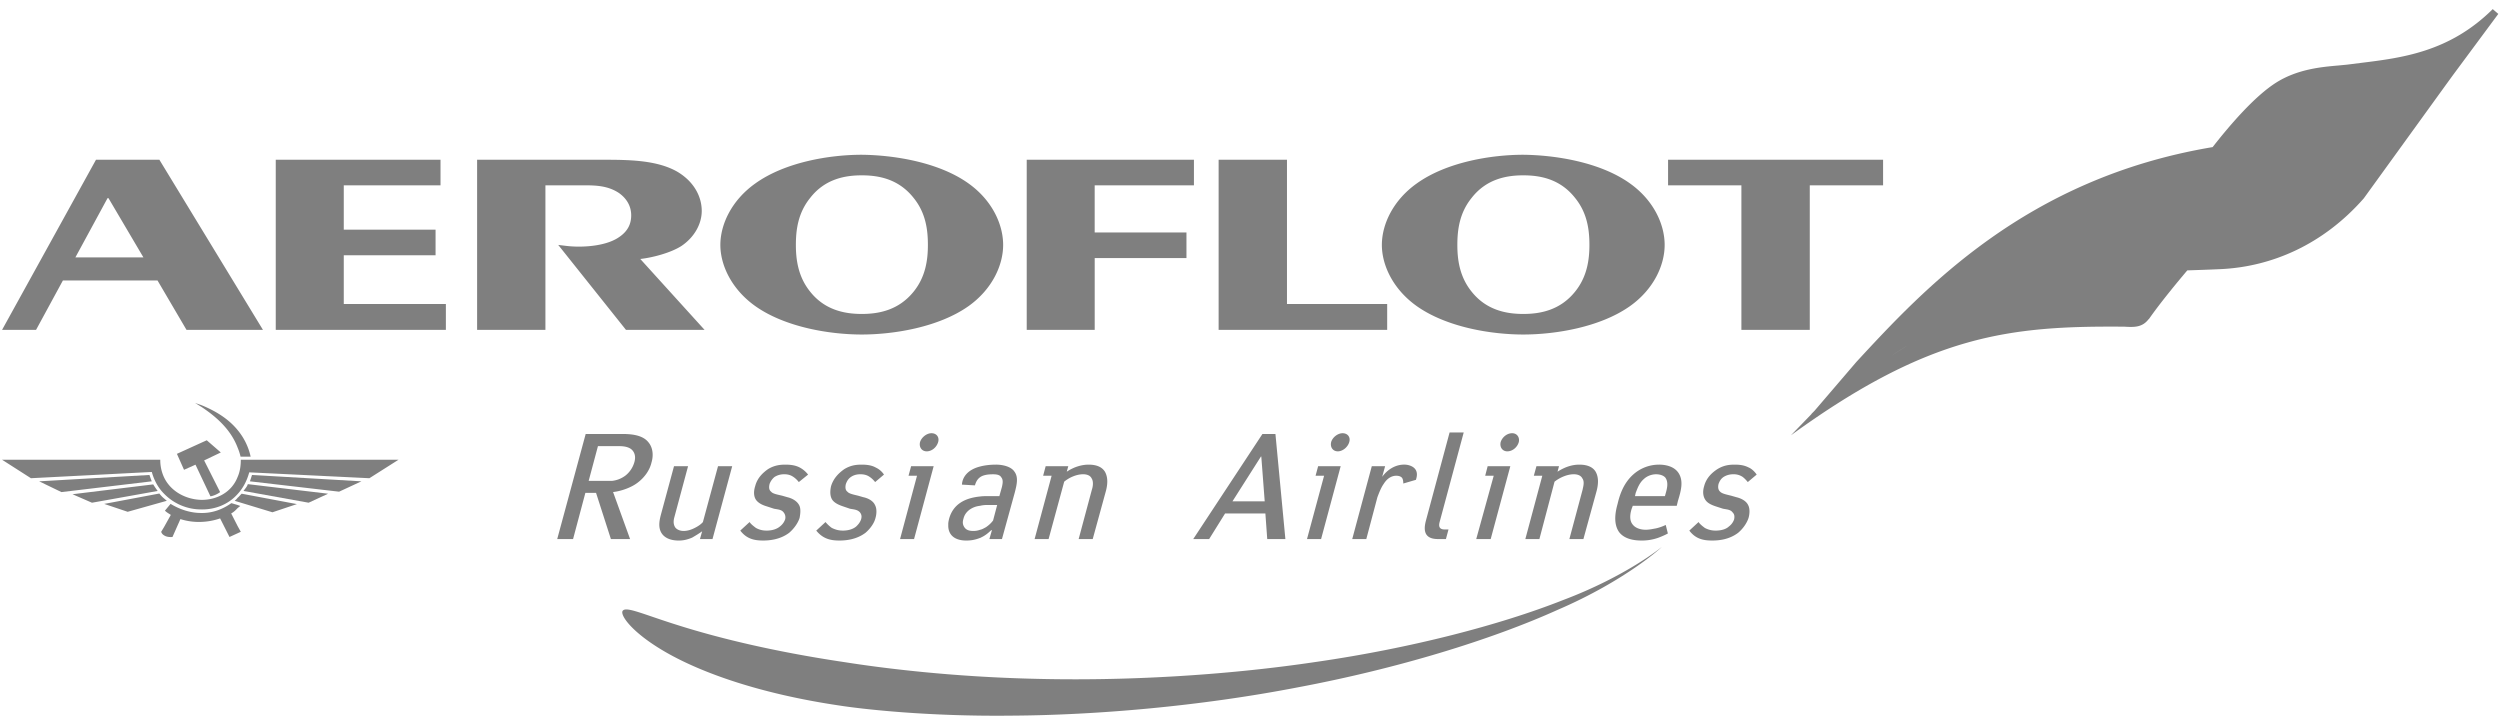<svg width="202" height="58" viewBox="0 0 202 58" xmlns="http://www.w3.org/2000/svg"><title>Group 5</title><g fill="#7F7F7F" fill-rule="evenodd"><path d="M12.38 39.139l-6.521.795 1.572.686 5.309-.951a6.853 6.853 0 0 1-.36-.53M18.68 41.487c.243-.134.375-.284.523-.436.08-.06.138-.113.214-.168l-.214-.079-.508-.15c-.779.55-1.609.815-2.445.794-.835 0-1.687-.262-2.467-.737l-.457.55c.155.151.304.226.477.342l-.55.986-.229.381c.038.12.12.22.23.282.188.136.472.153.683.136l.64-1.445a4.91 4.91 0 0 0 1.672.227 5.214 5.214 0 0 0 1.536-.283l.758 1.501.66-.302.253-.117-.253-.456-.524-1.026zM12.076 38.377l-8.912.514 1.8.87 7.3-.87c-.073-.17-.128-.34-.188-.514M13.254 40.273a2.175 2.175 0 0 1-.376-.397l-4.458.84 1.896.637 3.166-.89c-.078-.056-.155-.129-.228-.19M19.204 36.178c.099.233.177.475.234.72h.814a5.04 5.04 0 0 0-1.048-2.144c-.737-.907-1.78-1.553-2.953-2.027-.172-.058-.324-.112-.495-.171.17.095.323.207.494.304 1.29.853 2.41 1.878 2.954 3.318M16.706 35.574l-.456.206-1.955.89.574 1.29.926-.415 1.21 2.56c.215-.038.533-.154.78-.344l-1.292-2.559 1.348-.643-1.135-.985zM19.204 40.216a1.213 1.213 0 0 1-.242.248l.242.075 2.809.853 1.976-.661-4.461-.84c-.11.097-.205.232-.324.325M29.847 38.64z"/><path d="M19.457 37.147c0 .531-.078.99-.253 1.382-.487 1.27-1.721 1.878-2.954 1.86-1.211-.036-2.446-.66-2.996-1.82a3.307 3.307 0 0 1-.304-1.422H.166l2.333 1.493 9.767-.505c.189.698.535 1.306.988 1.755a4.174 4.174 0 0 0 2.996 1.272c1.083.023 2.18-.374 2.954-1.248.42-.454.743-1.043.934-1.749l9.709.475 2.353-1.493H19.457z"/><path d="M19.678 39.669l5.258.95 1.573-.727-6.486-.774c-.056.209-.229.375-.345.55M20.362 38.377c-.053.174-.11.345-.169.514l7.205.837 1.806-.837-8.842-.514zM106.37 53.478c-7.647 1.143-15.74 1.546-22.624 1.372-6.897-.152-12.53-.879-15.47-1.343-6.002-.89-10.41-2.023-13.305-2.93-2.893-.895-4.322-1.585-4.64-1.244-.298.287.658 1.765 3.526 3.4 2.842 1.624 7.498 3.31 13.909 4.265 1.854.291 7.147.905 13.959.826 6.814-.04 15.192-.747 23.177-2.294 7.995-1.503 15.588-3.83 20.965-6.258 5.433-2.337 8.422-5.06 8.394-5.075.012.008-2.855 2.364-7.985 4.296-5.09 2.011-12.258 3.876-19.905 4.985M152.427 29.01l-.184.126c.06-.042.123-.083.184-.125zm1.756-1.132c-.46.288-.925.586-1.397.896a47.2 47.2 0 0 1 1.397-.896zm.852-.517c-.124.074-.245.144-.37.22.124-.073.245-.147.37-.22zm46.828-26.237l-.45-.386c-3.496 3.463-7.315 3.934-10.686 4.349l-1.091.138-.7.067c-1.315.115-3.296.283-5.044 1.397-1.736 1.107-3.722 3.42-5.112 5.198-15.063 2.52-23.32 11.446-28.786 17.359l-3.367 3.93a8.616 8.616 0 0 1-.31.31l.091-.07c-.622.644-1.701 1.755-1.701 1.755 11.237-8.16 17.698-8.85 26.948-8.775.743.043 1.452.085 1.969-.63-.005.016-.01.03-.014.047.942-1.36 2.461-3.183 3.124-3.966.843-.028 1.738-.057 2.677-.1 4.12-.188 8.292-1.97 11.583-5.72l2.36-3.262.001-.001 4.31-5.96.517-.71c-.004.007-.01.01-.013.016l3.694-4.986z"/><path d="M173.608 25.815l.001-.003-.002.003zM112.084 24.561h-8.096V12.905h-5.523v13.748h13.619zM65.469 15.983c1.183-1.518 2.797-1.816 4.16-1.816 1.384 0 2.977.298 4.185 1.816.985 1.21 1.16 2.573 1.16 3.807 0 1.184-.175 2.574-1.16 3.784-1.208 1.49-2.802 1.793-4.185 1.793-1.363 0-2.978-.304-4.162-1.793-.981-1.21-1.16-2.6-1.16-3.784 0-1.234.178-2.598 1.162-3.807m-4.436 8.754c2.42 1.711 6.026 2.292 8.596 2.292 2.569 0 6.204-.58 8.625-2.292 1.914-1.36 2.8-3.306 2.8-4.947 0-1.659-.886-3.607-2.8-4.969-2.422-1.734-6.056-2.29-8.626-2.316-2.57 0-6.175.582-8.596 2.316-1.918 1.362-2.827 3.31-2.827 4.97 0 1.64.909 3.585 2.828 4.946M88.452 20.852h7.414v-2.069H88.45v-3.81h8.02v-2.067H82.959v13.748h5.493zM118.914 15.983c1.188-1.518 2.802-1.816 4.165-1.816 1.384 0 2.978.298 4.18 1.816.988 1.21 1.166 2.573 1.166 3.807 0 1.184-.18 2.574-1.165 3.784-1.203 1.49-2.797 1.793-4.181 1.793-1.364 0-2.977-.304-4.165-1.793-.983-1.21-1.16-2.6-1.16-3.784 0-1.234.177-2.598 1.16-3.807m-4.436 8.754c2.422 1.711 6.029 2.292 8.6 2.292 2.57 0 6.203-.58 8.622-2.292 1.92-1.36 2.804-3.306 2.804-4.947 0-1.659-.886-3.607-2.803-4.969-2.42-1.734-6.053-2.29-8.622-2.316-2.572 0-6.18.582-8.601 2.316-1.92 1.362-2.823 3.31-2.823 4.97 0 1.64.905 3.585 2.823 4.946M140.705 26.654h5.525v-11.68h5.923v-2.068H134.78v2.067h5.925zM50.02 15.601c.603.43.981 1.04.981 1.798 0 .633-.224 1.284-1.056 1.811-1.085.706-2.974.803-4.16.662l-.68-.082 5.474 6.864h6.351l-5.195-5.729c.931-.102 2.423-.472 3.33-1.053 1.082-.735 1.636-1.82 1.636-2.831 0-1.133-.608-2.364-1.989-3.175-1.643-.931-3.884-.958-5.953-.958H38.55v13.746h5.52v-11.68h3.23c.983 0 1.892.073 2.721.627M8.69 16.01h.075l2.824 4.789H6.09l2.6-4.79zM2.913 26.654l2.17-3.993h7.644l2.343 3.993h6.177l-8.37-13.748h-5.12L.166 26.655h2.746v-.001zM27.777 24.561v-3.937h7.417v-2.067h-7.417v-3.584h7.817v-2.067H22.281v13.748h13.746v-2.09h-8.249zM106.744 43.556l1.583-5.887h-1.822l-.207.773h.688l-1.38 5.114zM110.843 37.668h-.002l-1.581 5.888h1.137l.897-3.382c.148-.387.296-.776.508-1.074.358-.57.772-.66 1.017-.66.15 0 .325.029.447.149.085.093.12.266.12.479l1.019-.298c.204-.596 0-.928-.359-1.102a1.357 1.357 0 0 0-.6-.127c-.66 0-1.313.36-1.766.988l.237-.861h-1.075zM109.018 35.724c.122-.393-.119-.72-.539-.72-.384 0-.812.327-.923.72-.094.415.146.745.54.745.383 0 .803-.33.922-.745M126.806 43.556h1.133l1.076-3.917c.12-.481.182-1.05-.089-1.526-.234-.387-.688-.57-1.312-.57-.42 0-1.02.09-1.766.57l.12-.445h-1.823l-.212.773h.685l-1.37 5.115h1.135l1.224-4.636c.42-.331 1.017-.6 1.553-.6.39 0 .603.149.69.328.21.273.06.719.03.899l-1.074 4.009zM118.267 34.944h-1.14l-1.88 7c-.146.533-.42 1.611.93 1.611h.654l.208-.775h-.325c-.566 0-.42-.482-.393-.598l1.946-7.238zM120.448 43.556l1.586-5.887h-1.831l-.2.773h.689l-1.412 5.114zM122.718 35.724c.09-.393-.15-.72-.535-.72-.422 0-.809.327-.93.72-.093.415.15.745.537.745.421 0 .811-.33.927-.745M134.592 39.849l-.065.237h-2.421l.059-.262c.123-.306.27-.785.656-1.116.252-.245.64-.387.99-.387.3 0 .594.09.748.27.265.361.146.867.033 1.258m-.544-2.306c-.758 0-1.483.272-2.061.778-.782.688-1.103 1.611-1.286 2.393-.178.629-.361 1.584.118 2.273.448.593 1.26.688 1.825.688a3.95 3.95 0 0 0 1.32-.215c.235-.087.533-.208.8-.355l-.173-.69a3.69 3.69 0 0 1-.781.276c-.28.05-.542.112-.84.112-.444 0-.837-.15-1.042-.413-.332-.39-.18-.993-.088-1.285l.089-.237v-.002h3.553l.094-.389c.238-.784.474-1.59.06-2.243-.36-.566-1.077-.692-1.588-.692M68.768 38.53c.271-.183.566-.21.745-.21.303 0 .54.063.751.21.181.117.326.27.447.421l.714-.604a1.596 1.596 0 0 0-.657-.566c-.355-.203-.779-.238-1.136-.238-.413 0-.866.035-1.405.358-.39.274-.868.69-1.077 1.38-.114.505-.06.893.121 1.134.208.27.601.417.865.506l.538.184c.3.06.602.06.81.294.09.123.18.274.09.57-.09.27-.268.448-.39.568-.212.181-.568.335-1.078.335-.328 0-.595-.068-.896-.217a2.601 2.601 0 0 1-.508-.474l-.748.691c.575.71 1.23.803 1.883.803.452 0 1.345-.057 2.097-.627.417-.357.716-.812.806-1.199.091-.302.118-.744-.03-1.019-.178-.416-.659-.594-.954-.656l-.422-.122c-.51-.12-.742-.178-.869-.329-.116-.085-.204-.266-.116-.625.06-.147.15-.39.42-.569M75.802 35.724c.114-.393-.12-.72-.54-.72-.383 0-.803.327-.924.72-.095.415.15.745.541.745.416 0 .801-.33.922-.745M62.598 38.53c.3-.183.574-.21.781-.21.27 0 .508.063.718.21.181.117.327.27.448.421l.748-.604a2.11 2.11 0 0 0-.663-.566c-.379-.203-.803-.238-1.167-.238-.386 0-.867.035-1.4.358-.39.274-.868.69-1.044 1.38-.16.505-.095.893.087 1.134.207.27.566.417.87.506l.564.184c.295.06.598.06.775.294a.627.627 0 0 1 .123.57 1.224 1.224 0 0 1-.419.568c-.208.181-.569.335-1.076.335-.327 0-.598-.068-.866-.217-.238-.178-.419-.327-.51-.474l-.752.691c.542.71 1.203.803 1.857.803.446 0 1.347-.057 2.096-.627.415-.357.716-.812.84-1.199.057-.302.116-.744-.03-1.019-.214-.416-.69-.594-.96-.656l-.42-.122c-.535-.12-.776-.178-.896-.329-.117-.085-.21-.266-.117-.625.054-.147.18-.39.413-.569M73.856 43.556l1.584-5.887h-1.822l-.21.773h.686l-1.369 5.114zM56.192 42.627c-.328.18-.656.274-.956.274-.3 0-.566-.12-.689-.304-.088-.151-.176-.387-.058-.808l1.107-4.12H54.46l-1.074 3.972c-.089.362-.24.986.087 1.465.182.269.574.57 1.374.57.331 0 .661-.058 1.081-.238.267-.157.564-.332.806-.512l-.178.63h1.014l1.591-5.887h-1.145l-1.222 4.514c-.152.18-.387.332-.6.444M47.564 38.855l.75-2.806h1.705c.181 0 .743 0 1.045.3.177.18.328.478.204.955a2.116 2.116 0 0 1-.714 1.108 2.185 2.185 0 0 1-1.106.443h-1.884zm1.972.901c.631-.064 1.468-.359 1.973-.748.565-.42.991-1.016 1.133-1.644.181-.603.098-1.226-.26-1.64-.482-.6-1.439-.659-2.129-.659h-2.93l-2.3 8.49h1.281l.994-3.733h.862l1.2 3.733h1.55l-1.374-3.799zM87.154 43.556h1.138l1.074-3.917c.123-.481.18-1.05-.089-1.526-.242-.387-.685-.57-1.316-.57-.385 0-1.043.09-1.766.57l.122-.445H84.49l-.205.773h.686l-1.374 5.114h1.13l1.26-4.635c.395-.331.99-.6 1.527-.6.39 0 .601.149.687.328.181.273.092.719.028.899l-1.074 4.009zM139.281 38.53c.295-.183.594-.21.777-.21a1.3 1.3 0 0 1 .743.21c.153.117.299.27.42.421l.718-.604c-.237-.355-.535-.533-.63-.566-.387-.203-.77-.238-1.132-.238-.426 0-.87.035-1.404.358-.42.274-.899.69-1.078 1.38-.156.505-.06.893.116 1.134.182.27.571.417.84.506l.568.184c.295.06.601.06.771.294.126.123.187.274.126.57a1.182 1.182 0 0 1-.419.568c-.183.181-.539.335-1.075.335a1.783 1.783 0 0 1-.873-.217c-.236-.178-.413-.327-.505-.474l-.747.691c.537.71 1.198.803 1.854.803.479 0 1.346-.057 2.094-.627.421-.357.713-.812.838-1.199.089-.302.121-.744-.024-1.019-.185-.416-.697-.594-.959-.656l-.425-.122c-.5-.12-.745-.178-.893-.329-.096-.085-.209-.266-.122-.625.061-.147.145-.39.421-.569M99.584 40.506l2.3-3.618h.029l.275 3.618h-2.604zm-3.17 3.05h1.285l1.287-2.067h3.257l.15 2.067h1.466l-.804-8.491h-1.05l-5.591 8.49zM80.241 42.057c-.182.24-.359.39-.572.538-.176.096-.329.186-.477.21a1.515 1.515 0 0 1-.54.096c-.234 0-.535-.029-.713-.276-.15-.21-.182-.416-.091-.715.059-.237.177-.48.476-.716.18-.122.42-.273.868-.327.148-.036.328-.063.542-.063h.837l-.33 1.253zm-1.05-4.363c-1.043.265-1.435.896-1.466 1.464l1.05.06c.084-.298.209-.51.416-.659.241-.175.601-.236 1.049-.236.242 0 .537.026.656.236.182.212.12.51.062.783l-.21.744h-.839c-.241 0-.506 0-.717.03-1.194.12-2.184.598-2.512 1.828-.031.142-.06.265-.06.384v.208c.03.66.477 1.14 1.464 1.14.357 0 .717-.056 1.108-.215.032 0 .062-.023.117-.053.391-.181.685-.482.78-.57h.059l-.205.718h1.016l1.046-3.798c.151-.6.296-1.199-.034-1.644-.27-.42-.955-.572-1.49-.572-.513 0-.961.064-1.29.152z"/></g></svg>